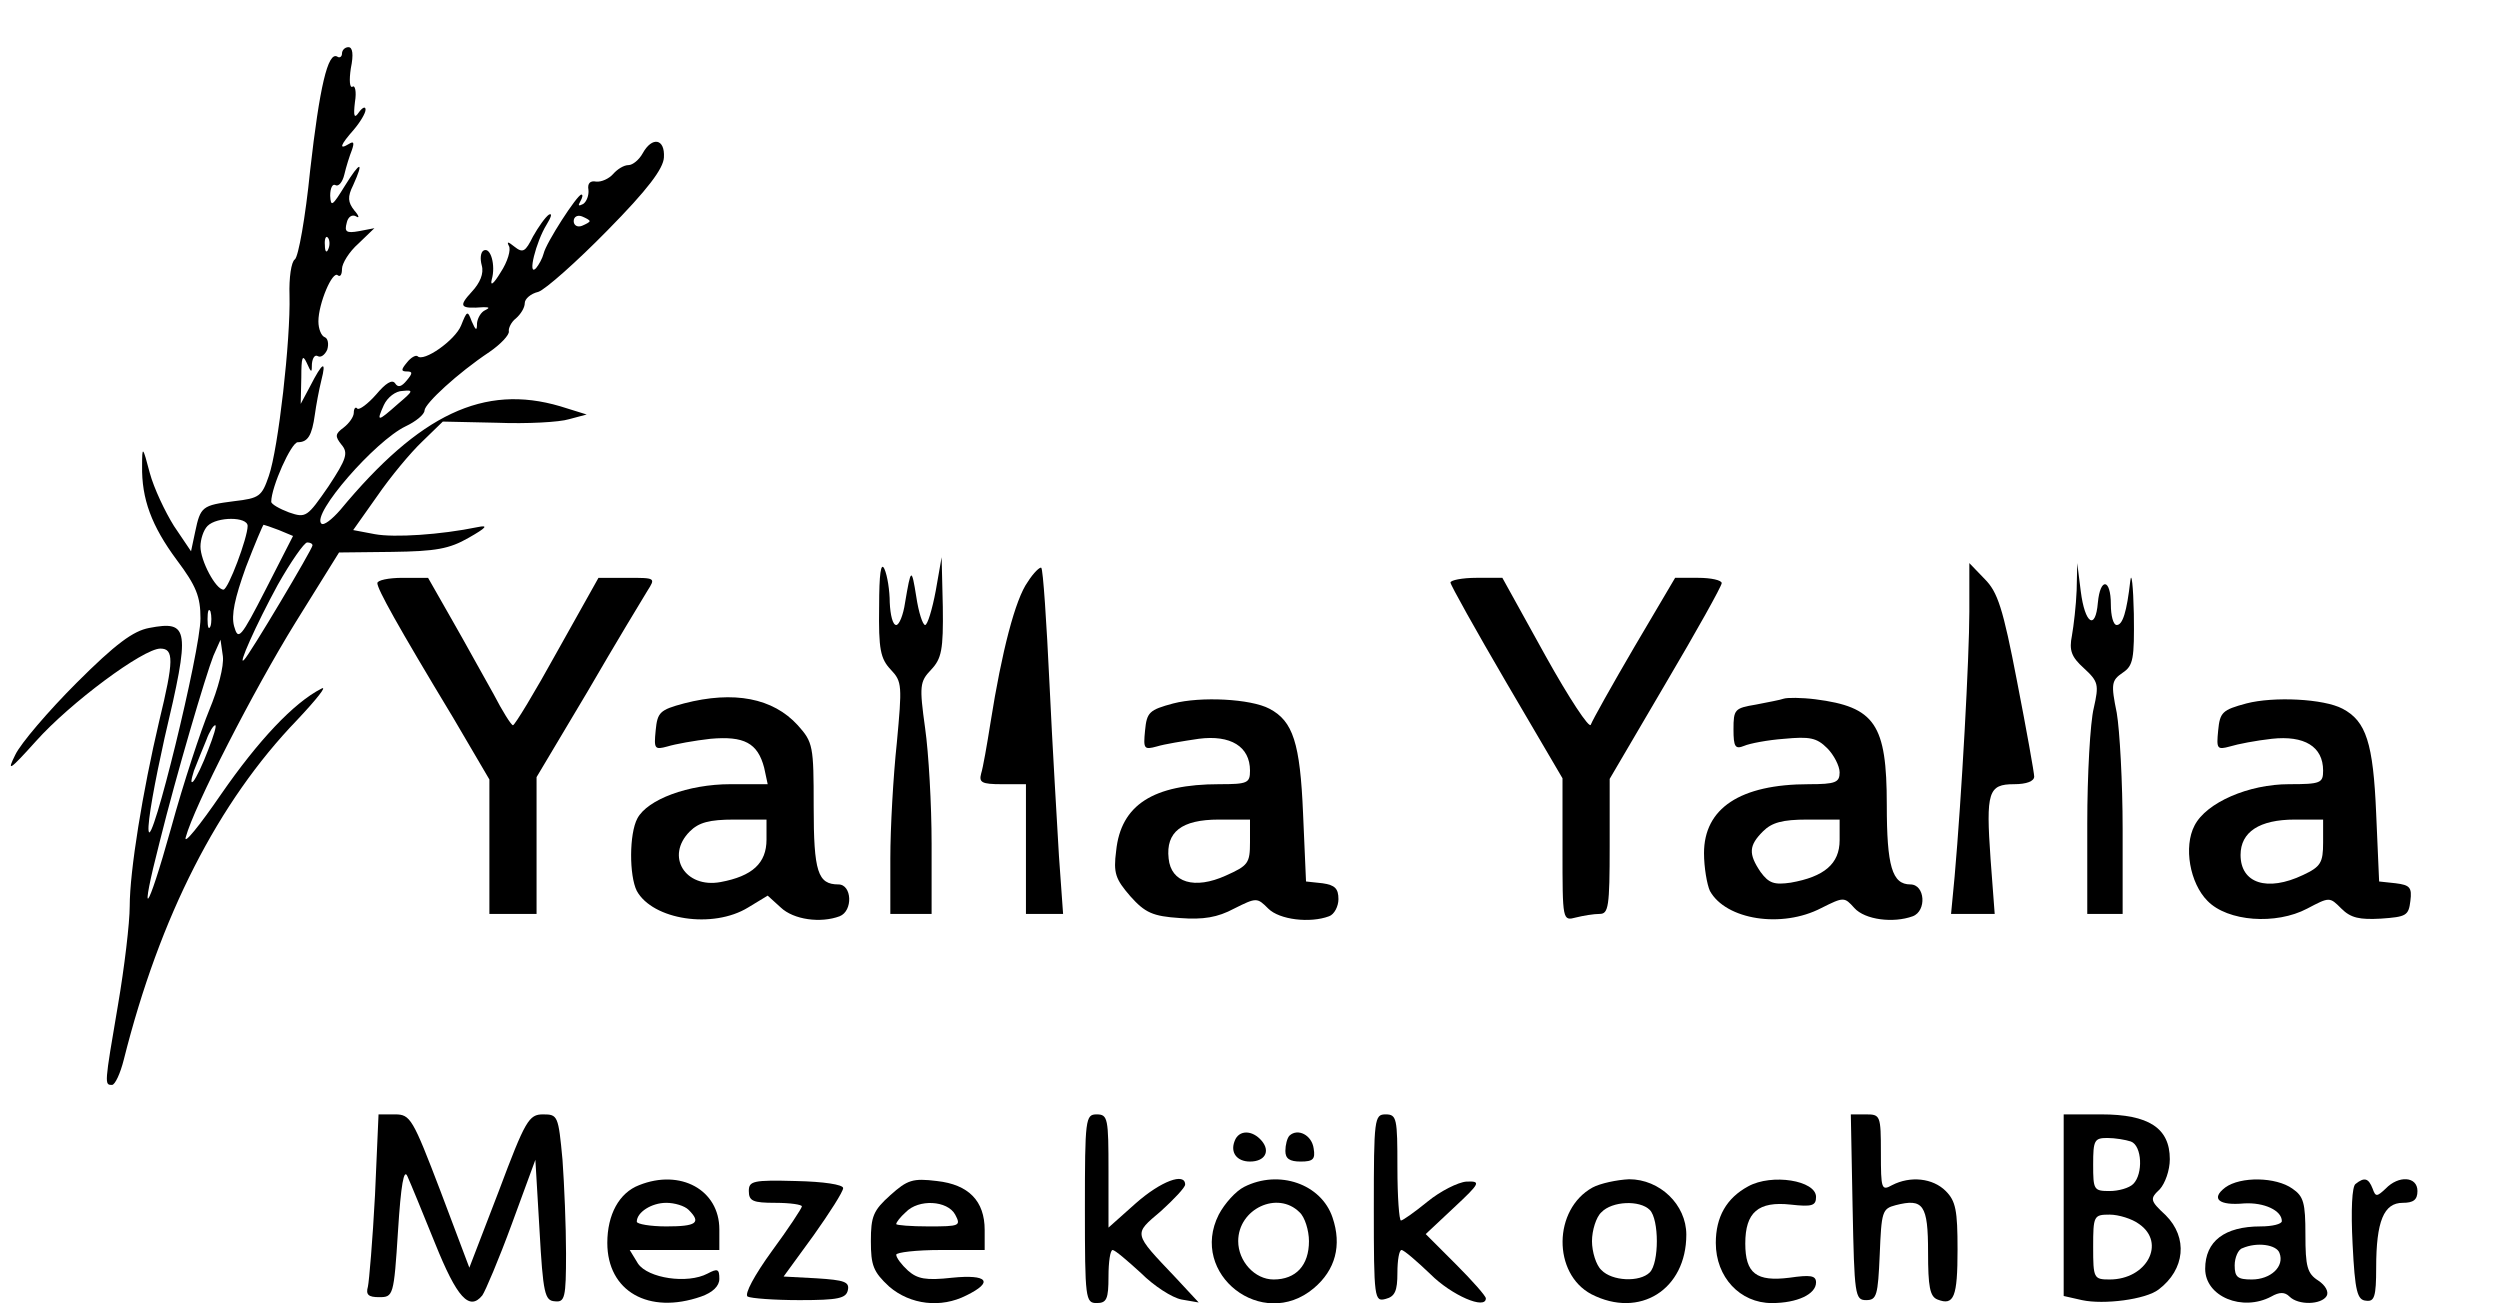 <?xml version="1.0" standalone="no"?>
<!DOCTYPE svg PUBLIC "-//W3C//DTD SVG 20010904//EN"
 "http://www.w3.org/TR/2001/REC-SVG-20010904/DTD/svg10.dtd">
<svg version="1.0" xmlns="http://www.w3.org/2000/svg"
 width="424pt" height="221pt" viewBox="0 0 424 221"
 preserveAspectRatio="xMidYMid meet">

<g transform="translate(0,221) scale(0.1,-0.1)"
fill="#000000" stroke="none">
<path d="M580 2119 c0 -5 -4 -8 -8 -5 -16 9 -30 -52 -46 -193 -8 -80 -20 -147
-26 -151 -6 -4 -10 -31 -9 -61 2 -75 -19 -260 -35 -306 -12 -35 -16 -38 -59
-43 -54 -7 -57 -9 -66 -52 l-7 -33 -29 43 c-15 24 -34 64 -41 90 -12 46 -13
46 -13 12 -1 -56 16 -102 59 -160 33 -44 40 -62 40 -99 0 -55 -84 -397 -88
-360 -2 15 11 85 27 157 44 186 42 200 -26 187 -27 -5 -57 -27 -123 -93 -48
-48 -95 -103 -104 -122 -15 -30 -10 -27 35 23 58 65 182 157 211 157 23 0 23
-20 -2 -123 -28 -119 -50 -254 -50 -314 0 -28 -9 -104 -20 -168 -23 -135 -23
-135 -10 -135 5 0 14 19 20 43 61 243 160 437 294 576 33 35 52 59 41 53 -47
-24 -107 -88 -170 -179 -37 -54 -64 -87 -60 -73 14 52 115 249 186 364 l74
119 90 1 c74 1 97 5 130 24 30 17 34 22 15 18 -63 -13 -141 -18 -174 -12 l-37
7 41 58 c22 32 56 73 76 92 l35 34 92 -2 c51 -2 106 1 122 6 l30 8 -45 14
c-129 38 -238 -13 -373 -176 -14 -16 -28 -27 -32 -23 -17 16 91 140 143 165
17 8 32 20 32 27 1 12 56 63 110 99 19 13 34 29 33 35 -1 5 4 16 12 22 8 7 15
18 15 26 0 7 10 16 23 19 12 4 65 51 117 104 69 70 95 105 96 124 2 32 -20 36
-36 7 -6 -11 -17 -20 -24 -20 -8 0 -19 -7 -26 -15 -7 -8 -20 -14 -29 -13 -10
2 -15 -3 -13 -14 1 -9 -3 -20 -9 -24 -8 -4 -9 -3 -5 4 4 7 5 12 2 12 -7 0 -60
-82 -64 -100 -2 -8 -8 -19 -13 -25 -15 -15 0 45 18 74 8 13 10 20 4 17 -6 -4
-18 -21 -27 -37 -13 -26 -17 -29 -32 -17 -10 8 -13 9 -9 1 4 -6 -2 -27 -14
-45 -12 -20 -18 -24 -15 -12 7 24 -2 56 -14 49 -5 -3 -6 -14 -3 -25 4 -14 -3
-30 -17 -45 -23 -25 -20 -29 20 -26 10 0 11 -1 3 -5 -7 -3 -13 -13 -14 -22 0
-14 -2 -13 -9 3 -7 19 -8 18 -18 -7 -10 -25 -64 -63 -74 -52 -3 2 -11 -2 -18
-11 -10 -12 -10 -15 0 -15 10 0 10 -3 0 -15 -9 -11 -15 -13 -20 -5 -5 7 -16 0
-32 -19 -14 -16 -29 -27 -32 -24 -3 4 -6 0 -6 -7 0 -7 -8 -18 -17 -25 -15 -11
-15 -15 -4 -29 12 -14 9 -24 -22 -71 -36 -52 -38 -54 -67 -44 -16 6 -30 14
-30 18 0 25 34 101 45 101 17 0 24 11 29 47 2 15 7 42 11 58 9 35 2 31 -19
-10 l-16 -30 1 45 c0 34 2 40 9 25 8 -18 9 -18 9 -2 1 10 5 16 10 13 5 -3 12
2 16 11 3 10 1 19 -4 21 -6 2 -11 14 -11 27 0 30 24 87 33 78 4 -3 7 1 7 11 0
9 12 29 28 43 l27 26 -26 -5 c-22 -4 -25 -1 -21 14 2 10 9 15 16 11 6 -4 5 1
-3 10 -11 14 -12 23 -2 43 19 42 12 41 -14 -1 -21 -34 -24 -37 -25 -17 0 13 4
21 9 18 5 -3 12 5 15 18 3 13 9 32 13 42 4 12 3 15 -5 10 -18 -11 -15 -2 8 24
11 13 20 28 20 34 0 6 -5 4 -11 -4 -8 -12 -10 -8 -7 17 3 18 0 29 -4 26 -5 -3
-6 11 -3 31 5 24 3 36 -4 36 -6 0 -11 -5 -11 -11z m420 -284 c0 -2 -6 -5 -13
-8 -8 -3 -14 1 -14 8 0 7 6 11 14 8 7 -3 13 -6 13 -8z m-443 -47 c-3 -8 -6 -5
-6 6 -1 11 2 17 5 13 3 -3 4 -12 1 -19z m118 -263 c-35 -31 -37 -31 -24 -2 6
13 20 24 32 24 19 2 18 0 -8 -22z m-255 -207 c0 -20 -33 -108 -41 -108 -13 0
-39 49 -39 73 0 12 5 28 12 35 16 16 68 16 68 0z m53 -7 l24 -10 -46 -90 c-43
-84 -47 -88 -54 -63 -5 19 1 47 20 100 15 39 29 72 30 72 1 0 13 -4 26 -9z
m57 -26 c0 -6 -107 -186 -116 -194 -12 -13 20 59 57 127 22 39 45 72 50 72 5
0 9 -2 9 -5z m-173 -137 c-3 -7 -5 -2 -5 12 0 14 2 19 5 13 2 -7 2 -19 0 -25z
m-2 -142 c-14 -34 -44 -124 -65 -201 -41 -147 -55 -162 -19 -22 28 113 78 282
91 315 l12 27 4 -28 c2 -17 -8 -55 -23 -91z m-2 -68 c-9 -24 -20 -47 -25 -53
-5 -5 -4 2 1 18 6 15 15 38 21 52 5 14 12 25 15 25 3 0 -3 -19 -12 -42z"/>
<path d="M1491 1181 c-1 -72 2 -88 20 -107 19 -20 19 -27 10 -124 -6 -56 -11
-144 -11 -196 l0 -94 35 0 35 0 0 119 c0 66 -5 154 -11 196 -10 72 -9 79 10
99 18 19 21 34 20 107 l-2 84 -10 -57 c-6 -32 -14 -58 -18 -58 -4 0 -11 21
-15 48 -8 50 -9 49 -19 -10 -3 -21 -10 -38 -15 -38 -6 0 -10 17 -11 38 0 20
-4 46 -9 57 -6 13 -9 -8 -9 -64z"/>
<path d="M1743 1223 c-21 -29 -44 -118 -63 -238 -6 -38 -13 -78 -16 -87 -4
-15 1 -18 35 -18 l41 0 0 -110 0 -110 31 0 32 0 -7 98 c-3 53 -11 184 -16 291
-5 106 -11 196 -14 198 -2 2 -13 -8 -23 -24z"/>
<path d="M3340 1173 c0 -77 -13 -314 -25 -450 l-6 -63 37 0 37 0 -7 93 c-8
114 -4 127 40 127 21 0 34 5 34 13 0 6 -13 79 -29 161 -24 125 -33 152 -55
174 l-26 27 0 -82z"/>
<path d="M3522 1209 c-1 -26 -5 -60 -8 -77 -5 -25 -1 -36 20 -55 25 -23 26
-28 17 -68 -6 -24 -11 -113 -11 -196 l0 -153 30 0 30 0 0 144 c0 79 -5 168
-10 197 -10 49 -9 55 10 68 18 12 20 23 19 100 -1 47 -4 73 -6 56 -6 -53 -13
-75 -23 -75 -6 0 -10 16 -10 35 0 44 -18 46 -22 3 -4 -48 -22 -36 -29 19 l-6
48 -1 -46z"/>
<path d="M640 1221 c0 -10 33 -70 129 -229 l61 -104 0 -114 0 -114 40 0 40 0
0 116 0 116 87 146 c47 81 93 157 101 170 14 22 14 22 -34 22 l-49 0 -70 -125
c-38 -69 -72 -125 -75 -125 -3 0 -18 24 -33 53 -16 28 -47 85 -70 125 l-41 72
-43 0 c-24 0 -43 -4 -43 -9z"/>
<path d="M2460 1222 c0 -4 43 -81 95 -170 l95 -162 0 -121 c0 -121 0 -121 23
-115 12 3 30 6 40 6 15 0 17 12 17 115 l0 114 95 162 c52 88 95 165 95 170 0
5 -18 9 -40 9 l-39 0 -69 -117 c-38 -65 -71 -124 -74 -132 -2 -8 -37 45 -77
117 l-73 132 -44 0 c-24 0 -44 -4 -44 -8z"/>
<path d="M1160 1017 c-41 -11 -45 -15 -48 -46 -3 -31 -2 -33 20 -27 13 4 46
10 73 13 57 5 80 -7 91 -49 l6 -28 -63 0 c-72 0 -141 -26 -158 -58 -14 -26
-14 -97 -1 -123 27 -49 129 -65 189 -28 l33 20 22 -20 c22 -21 68 -27 100 -15
23 9 21 54 -2 54 -35 0 -42 21 -42 132 0 103 -1 109 -27 138 -42 46 -108 59
-193 37z m140 -231 c0 -40 -24 -62 -78 -72 -60 -11 -94 44 -52 86 15 15 33 20
75 20 l55 0 0 -34z"/>
<path d="M1990 1017 c-41 -11 -45 -15 -48 -46 -3 -31 -2 -33 20 -27 13 4 44 9
71 13 54 7 87 -13 87 -54 0 -21 -4 -23 -52 -23 -112 0 -167 -35 -175 -113 -5
-38 -1 -48 24 -77 25 -28 38 -34 84 -37 40 -3 64 1 92 16 38 19 39 19 58 0 19
-19 71 -25 103 -13 9 3 16 17 16 29 0 18 -6 24 -27 27 l-28 3 -5 115 c-5 120
-17 157 -57 178 -32 17 -117 21 -163 9z m130 -235 c0 -36 -3 -40 -41 -57 -53
-24 -93 -12 -97 29 -5 45 22 66 85 66 l53 0 0 -38z"/>
<path d="M3025 1025 c-5 -2 -27 -6 -47 -10 -36 -6 -38 -8 -38 -42 0 -30 3 -34
18 -28 9 4 40 10 68 12 43 4 55 2 73 -16 11 -11 21 -30 21 -41 0 -17 -7 -20
-52 -20 -117 0 -178 -41 -178 -117 0 -24 5 -53 10 -64 27 -49 122 -64 189 -29
38 19 39 19 56 0 18 -20 66 -26 99 -14 24 9 21 54 -4 54 -31 0 -40 31 -40 135
0 137 -20 166 -121 179 -24 3 -48 3 -54 1z m95 -240 c0 -40 -26 -62 -83 -72
-28 -4 -37 -1 -51 18 -21 31 -20 45 4 69 15 15 33 20 75 20 l55 0 0 -35z"/>
<path d="M3810 1017 c-41 -11 -45 -15 -48 -46 -3 -31 -2 -33 20 -27 13 4 44
10 71 13 55 6 87 -13 87 -54 0 -21 -4 -23 -58 -23 -68 0 -140 -31 -160 -70
-19 -36 -8 -98 22 -128 34 -35 116 -41 169 -13 38 20 38 20 58 0 16 -16 31
-19 67 -17 43 3 47 5 50 30 3 23 -1 27 -25 30 l-28 3 -5 115 c-5 120 -17 157
-57 178 -32 17 -117 21 -163 9z m130 -236 c0 -34 -4 -41 -34 -55 -61 -29 -106
-14 -106 34 0 39 32 60 92 60 l48 0 0 -39z"/>
<path d="M636 183 c-4 -76 -10 -146 -12 -155 -4 -14 1 -18 19 -18 24 0 25 2
32 112 5 79 10 107 16 93 5 -11 26 -62 47 -114 37 -92 58 -115 80 -88 5 7 28
61 50 121 l40 109 7 -119 c6 -108 9 -120 26 -121 17 -2 19 6 19 81 0 46 -3
117 -6 159 -7 75 -8 77 -33 77 -24 0 -30 -10 -75 -130 l-50 -130 -49 130 c-47
123 -51 130 -77 130 l-28 0 -6 -137z"/>
<path d="M1840 160 c0 -153 1 -160 20 -160 17 0 20 7 20 45 0 25 3 45 7 45 4
0 25 -18 48 -39 22 -22 53 -42 69 -45 l29 -5 -39 42 c-73 77 -72 73 -25 113
22 20 41 40 41 45 0 21 -41 6 -84 -32 l-46 -41 0 96 c0 89 -1 96 -20 96 -19 0
-20 -7 -20 -160z"/>
<path d="M2330 161 c0 -154 1 -159 20 -154 16 4 20 14 20 44 0 22 3 39 7 39 4
0 26 -19 49 -41 36 -36 94 -61 94 -41 0 4 -23 30 -51 58 l-51 51 48 45 c45 42
46 45 21 44 -14 -1 -44 -16 -66 -34 -22 -18 -42 -32 -45 -32 -3 0 -6 40 -6 90
0 83 -1 90 -20 90 -19 0 -20 -7 -20 -159z"/>
<path d="M3142 163 c3 -150 4 -158 23 -158 18 0 20 8 23 77 3 73 4 78 27 84
47 12 55 1 55 -80 0 -58 3 -75 16 -80 28 -11 34 4 34 85 0 66 -3 82 -20 99
-22 22 -60 26 -91 10 -18 -10 -19 -7 -19 55 0 63 -1 65 -25 65 l-26 0 3 -157z"/>
<path d="M3500 166 l0 -154 31 -7 c37 -8 108 1 130 18 45 34 50 88 12 126 -27
25 -27 28 -10 44 9 10 17 32 17 51 0 53 -36 76 -116 76 l-64 0 0 -154z m114
108 c19 -7 21 -55 4 -72 -7 -7 -25 -12 -40 -12 -27 0 -28 2 -28 45 0 41 2 45
24 45 13 0 31 -3 40 -6z m14 -140 c46 -32 13 -94 -50 -94 -27 0 -28 2 -28 55
0 53 1 55 28 55 15 0 38 -7 50 -16z"/>
<path d="M2094 275 c-8 -20 4 -35 26 -35 25 0 35 17 20 35 -16 19 -39 19 -46
0z"/>
<path d="M2187 284 c-4 -4 -7 -16 -7 -26 0 -13 7 -18 26 -18 21 0 25 4 22 22
-3 23 -27 35 -41 22z"/>
<path d="M1084 200 c-34 -13 -54 -50 -54 -98 0 -82 70 -122 159 -91 20 7 31
18 31 30 0 17 -3 18 -20 9 -34 -18 -101 -8 -118 17 l-14 23 76 0 76 0 0 35 c0
67 -66 103 -136 75z m84 -42 c22 -22 13 -28 -38 -28 -27 0 -50 4 -50 8 0 16
25 32 50 32 14 0 31 -5 38 -12z"/>
<path d="M1270 190 c0 -17 7 -20 45 -20 25 0 45 -3 45 -6 0 -3 -23 -38 -51
-76 -29 -40 -47 -73 -41 -77 6 -3 45 -6 88 -6 66 0 79 3 82 17 3 14 -6 17 -53
20 l-56 3 51 70 c27 38 50 74 50 80 0 6 -33 11 -80 12 -73 2 -80 0 -80 -17z"/>
<path d="M1510 183 c-29 -26 -33 -36 -33 -78 0 -41 4 -52 31 -77 36 -31 88
-37 131 -15 47 23 36 36 -24 30 -45 -5 -59 -2 -75 12 -11 10 -20 22 -20 27 0
4 34 8 75 8 l75 0 0 34 c0 49 -27 77 -81 83 -41 5 -50 2 -79 -24z m110 -33
c10 -19 8 -20 -45 -20 -30 0 -55 2 -55 4 0 3 7 12 16 20 22 23 71 20 84 -4z"/>
<path d="M2110 197 c-14 -7 -33 -28 -43 -47 -51 -101 74 -198 161 -125 37 31
48 73 32 120 -19 57 -91 82 -150 52z m94 -43 c9 -8 16 -31 16 -49 0 -41 -22
-65 -60 -65 -32 0 -60 31 -60 65 0 55 67 86 104 49z"/>
<path d="M2701 196 c-67 -37 -68 -146 -2 -181 82 -42 161 8 161 101 0 51 -45
94 -97 94 -21 -1 -49 -7 -62 -14z m97 -38 c16 -16 16 -90 0 -106 -17 -17 -64
-15 -82 4 -9 8 -16 31 -16 49 0 18 7 41 16 49 18 19 65 21 82 4z"/>
<path d="M2965 198 c-37 -20 -55 -52 -55 -96 0 -58 41 -102 95 -102 43 0 75
15 75 35 0 12 -10 13 -45 8 -56 -7 -75 7 -75 58 0 53 22 72 77 66 36 -4 43 -2
43 13 0 28 -75 40 -115 18z"/>
<path d="M3774 196 c-25 -19 -11 -31 32 -27 34 2 64 -12 64 -30 0 -5 -16 -9
-36 -9 -61 0 -94 -25 -94 -72 0 -47 63 -73 112 -47 14 8 23 8 31 0 15 -15 54
-14 63 1 4 7 -2 18 -14 26 -19 12 -22 24 -22 78 0 54 -3 65 -22 78 -28 20 -88
21 -114 2z m92 -111 c9 -23 -15 -45 -47 -45 -24 0 -29 4 -29 24 0 13 6 27 13
29 25 11 58 6 63 -8z"/>
<path d="M3995 202 c-6 -4 -8 -44 -5 -102 4 -81 8 -95 23 -96 14 -2 17 7 17
56 0 79 13 110 45 110 18 0 25 5 25 20 0 25 -32 27 -54 4 -15 -14 -17 -14 -22
0 -7 18 -14 20 -29 8z"/>
</g>
</svg>
